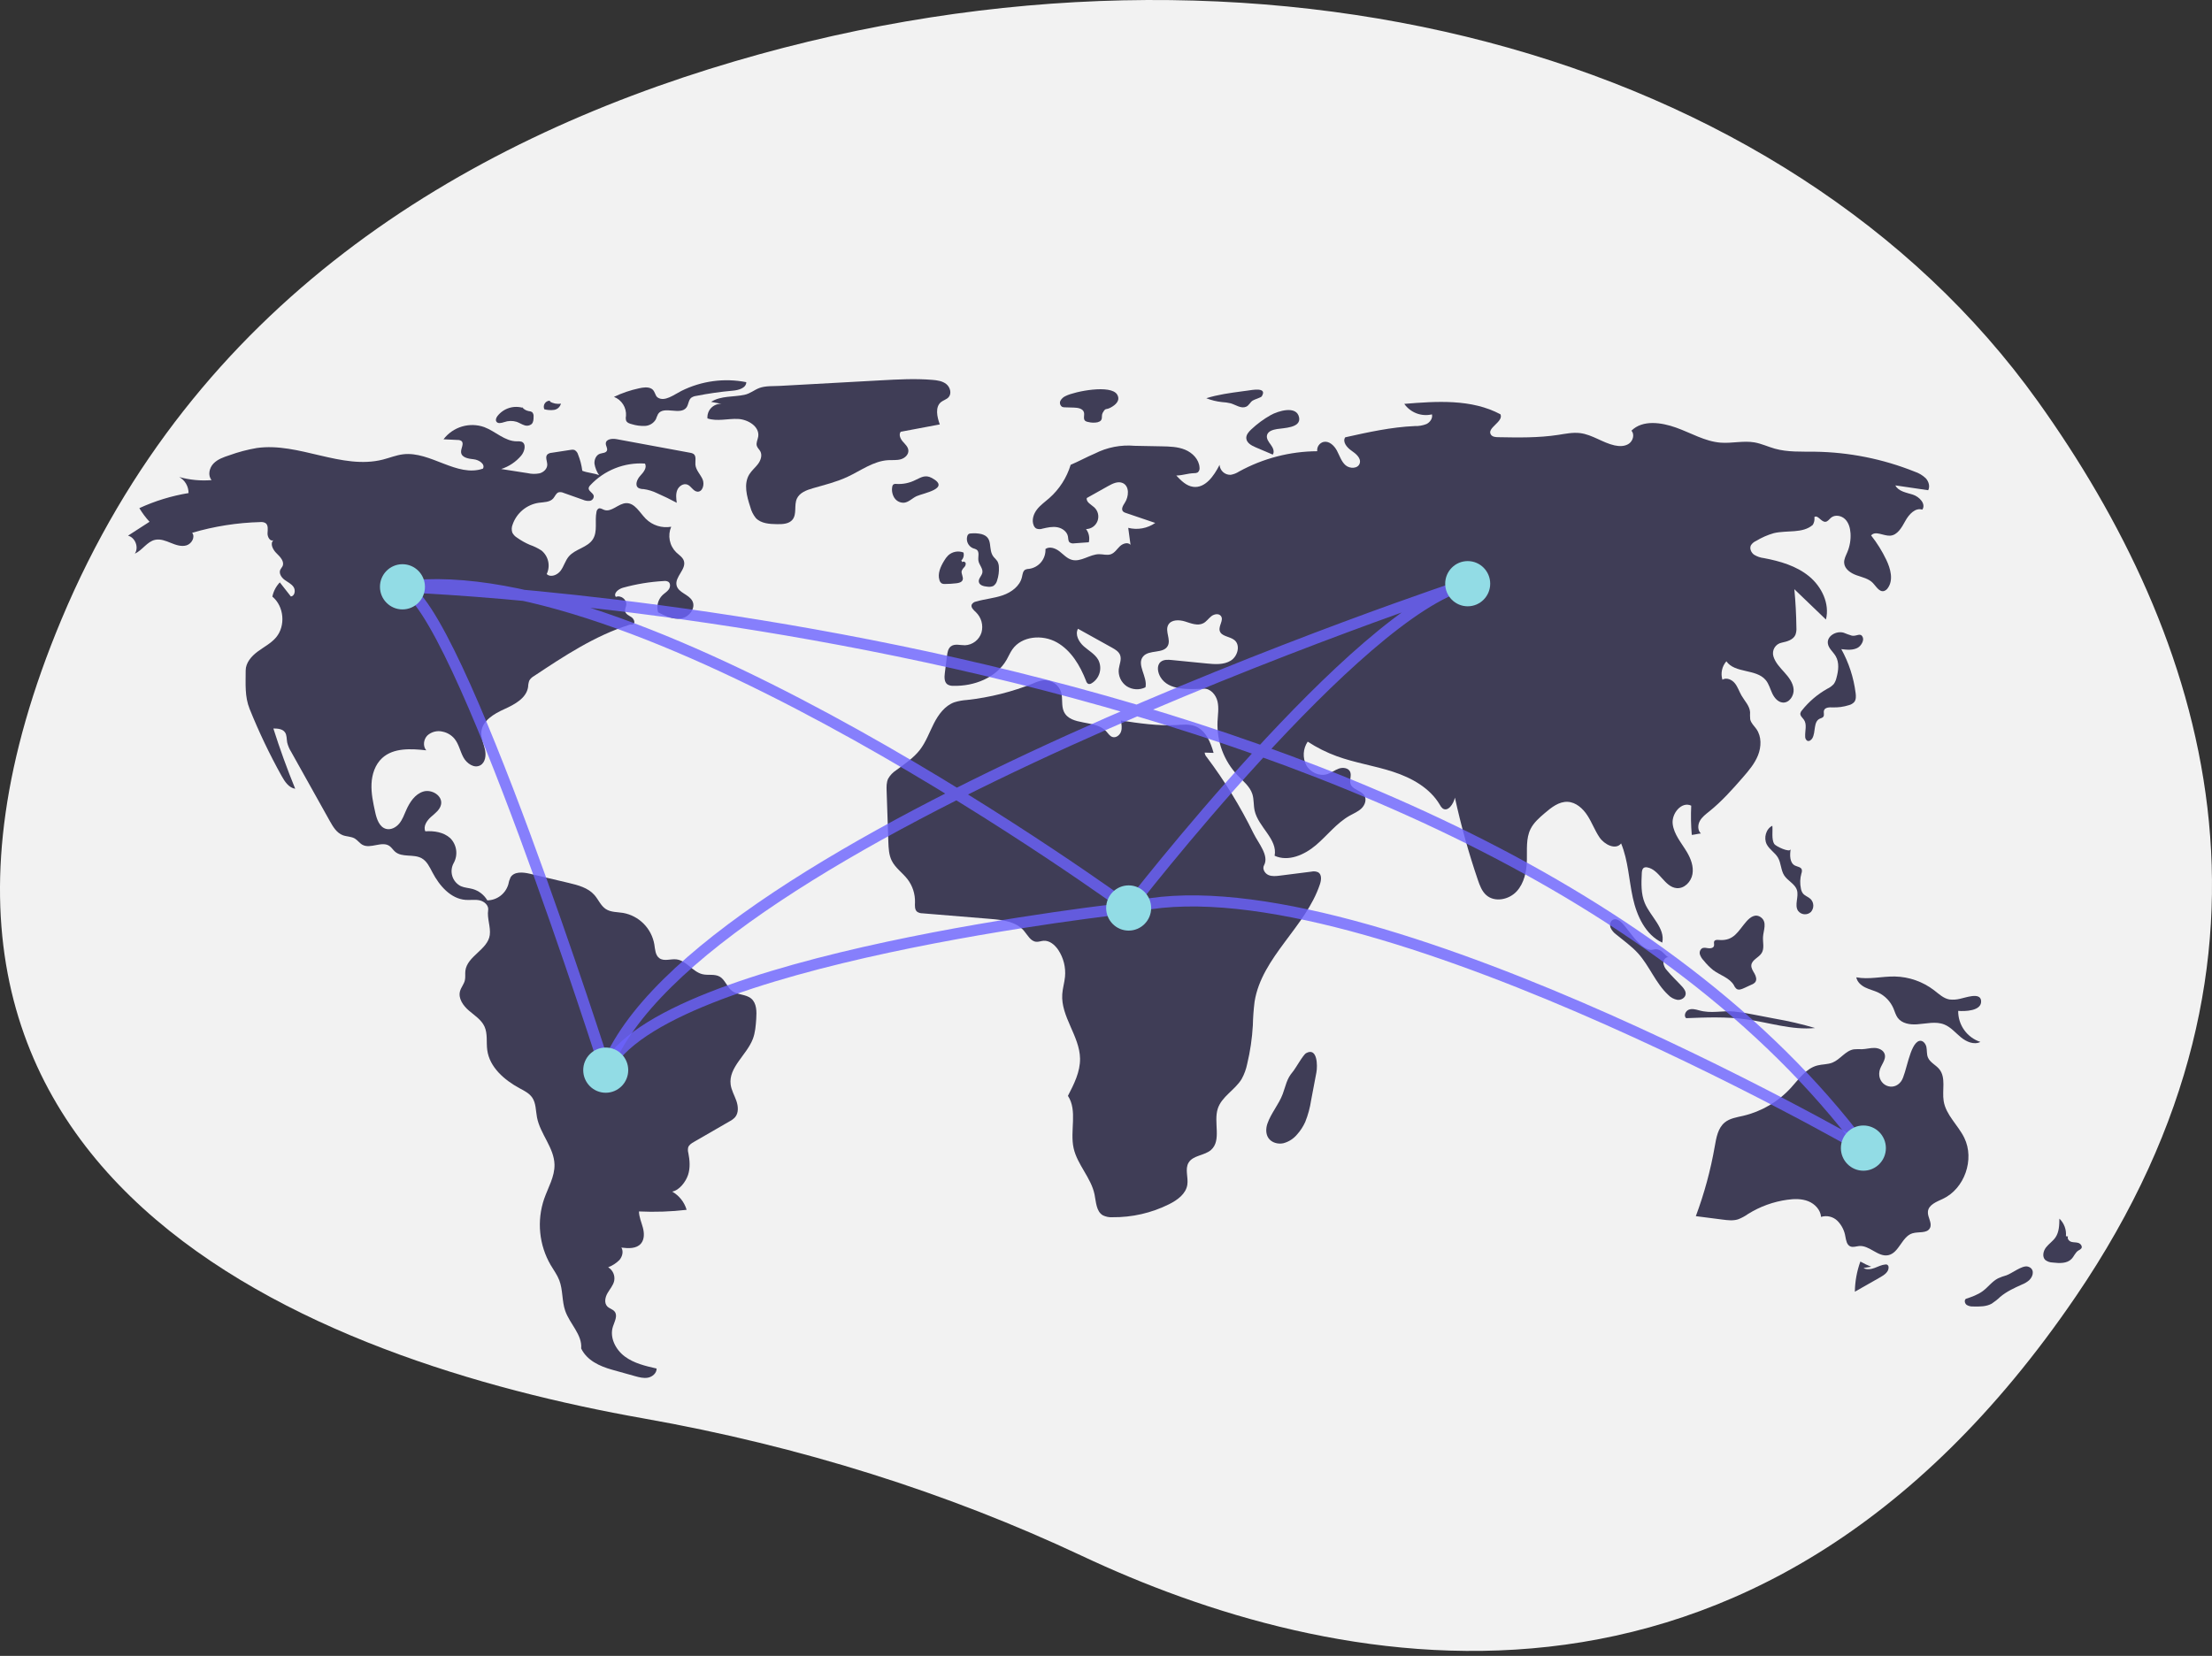 <svg width="398" height="298" viewBox="0 0 398 298" fill="none" xmlns="http://www.w3.org/2000/svg">
<rect x="0" y="0" width="398" height="298" fill="#333333" stroke="none"/>
<g clip-path="url(#clip0_2_106)">
<path d="M366.664 72.224C321.491 9.05 226.067 -16.576 132.221 11.024C82.607 25.615 34.77 54.851 11.063 111.46C-31.316 212.655 57.663 244.975 115.846 255.275C143.98 260.256 170.477 268.623 194.691 280.014C238.253 300.508 315.362 318.667 373.507 233.301C415.65 171.428 396.753 114.303 366.664 72.224Z" fill="#F2F2F2"/>
<path d="M104.77 84.722C104.644 83.718 104.388 82.735 104.01 81.797C103.962 81.62 103.877 81.454 103.762 81.312C103.647 81.169 103.503 81.052 103.34 80.968C103.123 80.911 102.894 80.909 102.676 80.961L99.263 81.485C98.978 81.498 98.704 81.605 98.485 81.789C98.04 82.259 98.478 83.015 98.465 83.663C98.449 84.392 97.805 84.984 97.106 85.179C96.393 85.324 95.658 85.315 94.948 85.152L90.177 84.407C91.582 83.956 92.833 83.118 93.787 81.987C94.415 81.239 94.749 79.843 93.841 79.489C93.572 79.415 93.29 79.392 93.013 79.422C90.851 79.439 89.15 77.626 87.126 76.862C85.831 76.404 84.425 76.37 83.109 76.764C81.794 77.159 80.636 77.961 79.801 79.056L82.343 79.179C82.582 79.166 82.819 79.23 83.02 79.361C83.577 79.821 82.884 80.704 82.963 81.424C83.065 82.36 84.301 82.56 85.233 82.654C86.165 82.749 87.347 83.51 86.899 84.336C82.215 85.958 77.449 81.167 72.53 81.757C71.285 81.906 70.109 82.397 68.894 82.707C61.469 84.595 53.792 79.557 46.207 80.624C44.521 80.913 42.864 81.352 41.255 81.937C40.223 82.277 39.146 82.645 38.396 83.436C37.646 84.225 37.36 85.577 38.071 86.403C36.112 86.565 34.141 86.376 32.247 85.846C32.759 86.132 33.185 86.552 33.48 87.06C33.775 87.569 33.929 88.147 33.925 88.736C30.866 89.237 27.889 90.15 25.073 91.448C25.599 92.327 26.213 93.149 26.905 93.901L23.034 96.401C24.342 96.732 25.018 98.525 24.257 99.644C25.614 99.038 26.454 97.469 27.904 97.151C28.855 96.943 29.821 97.333 30.723 97.7C31.624 98.067 32.615 98.423 33.548 98.148C34.481 97.872 35.169 96.656 34.576 95.882C38.564 94.712 42.686 94.065 46.839 93.956C47.159 93.916 47.484 93.978 47.768 94.133C48.308 94.51 48.166 95.324 48.137 95.985C48.108 96.646 48.62 97.514 49.208 97.216C48.516 97.819 49.107 98.953 49.77 99.586C50.434 100.219 51.233 101.093 50.827 101.917C50.721 102.132 50.541 102.305 50.439 102.522C50.138 103.162 50.616 103.909 51.18 104.334C51.743 104.759 52.434 105.057 52.825 105.646C53.217 106.235 53.039 107.266 52.339 107.348L50.349 104.809C49.669 105.518 49.203 106.405 49.005 107.369C51.115 109.103 51.432 112.631 49.666 114.717C48.763 115.782 47.479 116.43 46.359 117.261C45.239 118.093 44.202 119.277 44.205 120.676C44.209 123.094 44.013 125.341 44.914 127.583C46.577 131.717 48.497 135.741 50.662 139.633C51.23 140.655 51.965 141.775 53.117 141.951C51.661 138.39 50.351 134.773 49.186 131.101C49.945 131.104 50.822 131.164 51.266 131.782C51.635 132.294 51.556 132.99 51.67 133.61C51.816 134.212 52.058 134.786 52.389 135.308L59.34 147.752C59.916 148.784 60.577 149.891 61.678 150.309C62.382 150.576 63.197 150.526 63.845 150.91C64.353 151.212 64.695 151.747 65.213 152.031C66.677 152.833 68.714 151.294 70.082 152.252C70.473 152.526 70.722 152.962 71.083 153.275C72.347 154.375 74.42 153.64 75.879 154.46C76.819 154.989 77.306 156.047 77.808 157.005C79.064 159.406 81.097 161.758 83.789 161.949C84.635 162.009 85.499 161.848 86.326 162.037C87.152 162.226 87.966 162.951 87.833 163.793C87.606 165.235 88.315 166.815 88.125 168.263C87.778 170.901 84.055 172.06 83.735 174.702C83.665 175.28 83.774 175.877 83.637 176.443C83.469 177.137 82.951 177.702 82.767 178.391C82.418 179.698 83.349 180.999 84.373 181.878C85.396 182.757 86.617 183.515 87.177 184.746C87.768 186.047 87.477 187.564 87.67 188.981C88.09 192.075 90.748 194.368 93.485 195.847C94.318 196.297 95.213 196.734 95.753 197.515C96.457 198.535 96.387 199.88 96.622 201.099C97.198 204.085 99.699 206.544 99.77 209.584C99.82 211.745 98.625 213.705 97.911 215.744C97.242 217.698 97 219.773 97.201 221.829C97.403 223.885 98.043 225.873 99.079 227.658C99.613 228.564 100.251 229.419 100.629 230.401C101.303 232.155 101.085 234.148 101.706 235.921C102.528 238.265 104.786 240.2 104.57 242.676C105.595 244.816 107.859 245.867 110.136 246.504L114.216 247.645C114.997 247.864 115.813 248.084 116.609 247.926C117.404 247.768 118.163 247.104 118.143 246.289C116.142 245.836 114.077 245.353 112.428 244.128C110.779 242.903 109.649 240.721 110.275 238.758C110.565 237.848 111.182 236.797 110.595 236.044C110.259 235.614 109.645 235.501 109.266 235.108C108.675 234.496 108.878 233.466 109.303 232.727C109.728 231.988 110.342 231.328 110.513 230.492C110.6 230.024 110.542 229.541 110.348 229.107C110.153 228.674 109.832 228.31 109.426 228.065C110.182 227.778 110.87 227.334 111.445 226.763C111.976 226.153 112.221 225.214 111.804 224.521C113.044 224.679 114.509 224.756 115.323 223.803C115.974 223.041 115.929 221.903 115.672 220.933C115.415 219.963 114.981 219.021 114.967 218.017C117.829 218.154 120.697 218.056 123.543 217.725C123.132 216.332 122.196 215.155 120.936 214.443C122.225 214.224 123.399 212.673 123.806 211.425C124.213 210.176 124.11 208.817 123.858 207.527C123.761 207.195 123.748 206.845 123.819 206.506C123.964 206.041 124.419 205.758 124.839 205.515L131.237 201.822C131.619 201.63 131.965 201.373 132.26 201.063C132.931 200.272 132.831 199.077 132.488 198.097C132.145 197.117 131.595 196.195 131.463 195.164C131.068 192.082 134.351 189.87 135.459 186.968C135.894 185.829 135.982 184.592 136.067 183.375C136.157 182.068 136.164 180.55 135.165 179.708C134.208 178.9 132.713 179.081 131.711 178.33C130.793 177.641 130.476 176.304 129.473 175.748C128.562 175.243 127.42 175.564 126.407 175.327C124.623 174.909 123.5 172.842 121.679 172.651C120.651 172.543 119.487 173.048 118.645 172.446C117.902 171.916 117.873 170.851 117.731 169.947C117.484 168.541 116.814 167.246 115.811 166.236C114.809 165.225 113.522 164.547 112.125 164.294C111.065 164.123 109.911 164.188 109.01 163.603C108.097 163.01 107.678 161.9 106.961 161.079C105.805 159.756 103.985 159.286 102.28 158.884L95.343 157.245C94.112 156.954 92.525 156.8 91.864 157.884C91.669 158.296 91.53 158.734 91.453 159.184C91.205 159.999 90.707 160.714 90.029 161.227C89.352 161.739 88.531 162.022 87.683 162.036C87.102 161.04 86.16 160.307 85.054 159.992C84.351 159.795 83.598 159.773 82.927 159.483C82.562 159.304 82.237 159.052 81.972 158.742C81.707 158.432 81.507 158.071 81.386 157.681C81.265 157.291 81.224 156.88 81.266 156.474C81.308 156.068 81.432 155.674 81.631 155.318C82.031 154.602 82.185 153.774 82.07 152.962C81.955 152.149 81.578 151.397 80.995 150.822C79.816 149.758 78.109 149.5 76.528 149.607C76.113 148.699 76.806 147.674 77.552 147.013C78.299 146.353 79.205 145.704 79.368 144.718C79.623 143.168 77.655 141.99 76.16 142.452C74.665 142.915 73.711 144.374 73.08 145.812C72.718 146.638 72.411 147.507 71.84 148.203C71.269 148.898 70.35 149.397 69.481 149.173C68.25 148.857 67.774 147.388 67.502 146.14C67.136 144.467 66.769 142.771 66.846 141.06C66.922 139.348 67.496 137.591 68.752 136.433C70.798 134.545 73.936 134.73 76.698 135.031C76.046 134.292 76.207 133.047 76.905 132.352C77.273 132.023 77.716 131.789 78.195 131.671C78.673 131.553 79.174 131.554 79.652 131.674C80.484 131.848 81.233 132.298 81.78 132.953C82.564 133.914 82.788 135.212 83.381 136.304C83.974 137.395 85.308 138.326 86.399 137.74C87.342 137.235 87.492 135.921 87.257 134.873C87.022 133.825 86.524 132.806 86.609 131.735C86.771 129.692 88.878 128.463 90.738 127.621C92.597 126.78 94.727 125.648 95.021 123.62C95.031 123.223 95.106 122.83 95.242 122.458C95.448 122.128 95.735 121.857 96.075 121.671C101.502 118.066 107.019 114.418 113.222 112.448C113.544 112.346 113.582 112.46 113.911 112.379C114.371 112.112 114.066 111.372 113.625 111.074C113.184 110.776 112.594 110.548 112.482 110.026C112.4 109.642 112.625 109.265 112.683 108.876C112.827 107.922 111.691 107.041 110.809 107.423C110.311 106.759 111.297 105.989 112.094 105.768C114.488 105.106 116.945 104.703 119.424 104.565C119.71 104.519 120.003 104.569 120.258 104.707C120.675 104.997 120.621 105.662 120.326 106.076C120.031 106.49 119.572 106.749 119.204 107.099C118.803 107.493 118.516 107.989 118.376 108.535C118.236 109.081 118.248 109.655 118.41 110.195C119.704 110.856 121.111 111.537 122.545 111.304C123.978 111.071 125.25 109.453 124.577 108.16C123.949 106.956 122.065 106.685 121.74 105.365C121.361 103.821 123.537 102.447 123.047 100.934C122.832 100.271 122.175 99.881 121.671 99.403C121.075 98.816 120.67 98.062 120.509 97.24C120.347 96.418 120.437 95.566 120.766 94.796C119.945 94.941 119.101 94.886 118.305 94.636C117.509 94.386 116.784 93.947 116.192 93.357C115.098 92.248 114.225 90.497 112.671 90.547C111.245 90.592 110.017 92.264 108.684 91.754C108.356 91.629 108.011 91.373 107.693 91.523C107.589 91.591 107.501 91.682 107.437 91.789C107.373 91.895 107.334 92.016 107.323 92.14C106.984 93.768 107.567 95.622 106.684 97.029C105.723 98.56 103.501 98.772 102.337 100.152C101.705 100.902 101.46 101.911 100.879 102.701C100.298 103.491 99.064 103.993 98.367 103.305C98.71 102.597 98.803 101.793 98.632 101.024C98.462 100.256 98.036 99.568 97.427 99.074C96.779 98.65 96.081 98.308 95.349 98.059C94.531 97.711 93.753 97.275 93.028 96.759C92.665 96.539 92.37 96.222 92.176 95.843C92.023 95.368 92.044 94.854 92.235 94.394C92.588 93.375 93.212 92.473 94.039 91.784C94.865 91.095 95.864 90.647 96.925 90.487C97.854 90.36 98.934 90.404 99.549 89.693C99.874 89.317 100.045 88.748 100.517 88.596C100.818 88.535 101.132 88.573 101.41 88.706L104.876 89.932C105.262 90.108 105.688 90.178 106.11 90.137C106.32 90.109 106.511 90.002 106.645 89.838C106.779 89.674 106.847 89.465 106.834 89.253C106.723 88.675 105.838 88.397 105.918 87.814C105.963 87.625 106.064 87.454 106.208 87.324C107.459 85.986 108.988 84.943 110.687 84.269C112.386 83.594 114.212 83.306 116.035 83.424C116.473 84.146 115.781 85.001 115.205 85.617C114.63 86.234 114.167 87.335 114.863 87.809C115.148 87.956 115.466 88.027 115.786 88.018C116.639 88.134 117.468 88.387 118.242 88.767C119.439 89.291 120.614 89.864 121.766 90.486C121.664 89.723 121.567 88.919 121.855 88.206C122.142 87.492 122.96 86.932 123.675 87.21C124.363 87.478 124.716 88.394 125.45 88.478C126.429 88.59 126.815 87.137 126.406 86.237C125.997 85.336 125.188 84.582 125.12 83.595C125.075 82.929 125.327 82.103 124.798 81.699C124.609 81.578 124.395 81.503 124.173 81.479L110.952 79.034C110.167 78.889 109.033 79 108.998 79.802C108.979 80.249 109.376 80.692 109.2 81.103C109.012 81.542 108.395 81.502 107.945 81.657C107.247 81.898 106.897 82.731 106.964 83.469C107.087 84.203 107.37 84.9 107.792 85.511C106.932 85.15 105.63 85.084 104.77 84.722Z" fill="#3F3D56"/>
<path d="M94.222 73.444C93.388 73.166 92.49 73.153 91.648 73.406C90.807 73.66 90.064 74.167 89.519 74.859C89.301 75.147 89.118 75.544 89.301 75.856C89.562 76.303 90.228 76.126 90.719 75.966C91.44 75.707 92.225 75.689 92.958 75.913C93.419 76.072 93.831 76.353 94.294 76.506C94.519 76.601 94.766 76.632 95.008 76.597C95.249 76.561 95.477 76.46 95.666 76.305C95.984 75.979 96.004 75.473 96.004 75.016C96.026 74.864 96.014 74.708 95.969 74.561C95.923 74.414 95.846 74.279 95.742 74.165C95.556 74.057 95.348 73.996 95.134 73.985C94.655 73.896 94.222 73.641 93.91 73.266" fill="#3F3D56"/>
<path d="M98.989 72.11C98.802 72.099 98.616 72.138 98.448 72.221C98.281 72.303 98.137 72.428 98.031 72.583C97.926 72.738 97.861 72.918 97.845 73.105C97.828 73.292 97.859 73.48 97.936 73.651C98.509 73.808 99.108 73.847 99.696 73.766C99.99 73.721 100.263 73.588 100.482 73.387C100.701 73.185 100.855 72.923 100.926 72.633C100.233 72.76 99.519 72.622 98.921 72.248" fill="#3F3D56"/>
<path d="M114.983 69.882C113.423 70.215 111.908 70.732 110.47 71.423C111.148 71.685 111.724 72.159 112.114 72.775C112.504 73.391 112.687 74.117 112.635 74.845C112.574 75.125 112.581 75.415 112.656 75.692C112.822 76.096 113.302 76.247 113.724 76.351C114.483 76.583 115.275 76.684 116.067 76.651C116.464 76.63 116.848 76.511 117.187 76.303C117.526 76.095 117.807 75.805 118.007 75.46C118.122 75.133 118.256 74.813 118.41 74.502C119.422 72.953 122.429 74.826 123.516 73.329C123.899 72.801 123.864 72.007 124.363 71.589C124.621 71.407 124.92 71.293 125.233 71.255C127.418 70.819 129.626 70.503 131.846 70.309C132.897 70.217 134.268 69.837 134.277 68.776C130.315 67.995 126.208 68.55 122.593 70.356C121.29 71.012 119.568 72.391 118.313 71.522C117.844 71.196 117.867 70.32 117.22 69.954C116.559 69.58 115.684 69.732 114.983 69.882Z" fill="#3F3D56"/>
<path d="M127.938 72.317L129.797 72.676C129.455 72.66 129.113 72.719 128.795 72.847C128.477 72.975 128.19 73.169 127.953 73.418C127.715 73.666 127.533 73.962 127.419 74.287C127.305 74.612 127.261 74.957 127.29 75.3C129.031 75.885 130.93 75.316 132.764 75.394C134.598 75.471 136.733 76.788 136.419 78.606C136.325 79.156 136.009 79.706 136.173 80.238C136.288 80.612 136.616 80.877 136.801 81.221C137.187 81.938 136.878 82.844 136.392 83.496C135.905 84.148 135.251 84.668 134.823 85.36C133.76 87.083 134.364 89.309 134.997 91.234C135.18 91.961 135.518 92.639 135.988 93.222C136.926 94.224 138.455 94.311 139.823 94.331C140.82 94.346 141.961 94.297 142.591 93.521C143.414 92.508 142.839 90.928 143.38 89.739C143.872 88.659 145.125 88.196 146.26 87.868C148.34 87.266 150.46 86.754 152.427 85.845C154.868 84.716 157.15 82.957 159.834 82.812C160.587 82.771 161.359 82.861 162.084 82.653C162.809 82.446 163.498 81.816 163.443 81.06C163.397 80.414 162.853 79.94 162.428 79.453C162.003 78.966 161.67 78.218 162.06 77.703L169.095 76.382C168.596 75.017 168.208 73.218 169.354 72.329C169.767 72.008 170.32 71.88 170.672 71.492C171.272 70.831 170.971 69.693 170.278 69.131C169.586 68.569 168.649 68.438 167.762 68.364C164.678 68.107 161.575 68.277 158.485 68.447C152.444 68.78 146.402 69.113 140.361 69.445C139.145 69.512 137.741 69.41 136.625 69.827C135.681 70.18 135.01 70.828 133.93 71.056C131.936 71.476 129.742 71.192 127.938 72.317Z" fill="#3F3D56"/>
<path d="M161.251 87.089C161.062 87.058 160.868 87.103 160.71 87.212C160.605 87.328 160.543 87.476 160.534 87.632C160.414 88.32 160.557 89.028 160.934 89.614C161.126 89.902 161.392 90.133 161.703 90.282C162.014 90.432 162.359 90.496 162.703 90.466C163.54 90.359 164.157 89.641 164.927 89.291C166.113 88.751 171.152 87.91 167.666 86.018C166.465 85.366 165.689 85.942 164.742 86.371C163.665 86.925 162.458 87.173 161.251 87.089Z" fill="#3F3D56"/>
<path d="M191.779 71.248C191.372 71.415 191.032 71.713 190.811 72.095C190.709 72.289 190.686 72.515 190.745 72.726C190.804 72.937 190.942 73.117 191.13 73.229C191.282 73.284 191.443 73.31 191.605 73.305L193.259 73.354C193.962 73.376 194.841 73.526 195.03 74.207C195.17 74.712 194.856 75.362 195.235 75.723C195.397 75.85 195.593 75.927 195.798 75.944C196.343 76.085 196.912 76.103 197.465 75.998C198.669 75.674 198.036 74.935 198.416 74.277C198.996 73.271 198.895 73.88 199.918 73.303C200.673 72.878 201.648 72.105 201.018 71.02C199.922 69.132 193.396 70.437 191.779 71.248Z" fill="#3F3D56"/>
<path d="M224.441 70.299L223.48 70.428C221.314 70.719 219.134 71.012 217.047 71.666C217.951 72.025 218.899 72.259 219.865 72.361C220.397 72.387 220.925 72.462 221.443 72.586C222.365 72.862 223.294 73.574 224.184 73.209C224.736 72.983 224.916 72.405 225.374 72.099C225.69 71.888 226.888 71.545 227.022 71.332C228.104 69.607 225.274 70.188 224.441 70.299Z" fill="#3F3D56"/>
<path d="M228.661 74.688C227.377 75.41 226.186 76.286 225.115 77.298C224.663 77.725 224.202 78.255 224.243 78.877C224.297 79.703 225.173 80.182 225.931 80.504L229.003 81.811C229.376 81.284 229.035 80.555 228.65 80.036C228.264 79.517 227.807 78.917 227.977 78.293C228.171 77.581 229.035 77.338 229.76 77.215C230.941 77.015 234.126 77.031 233.743 75.119C233.292 72.865 229.846 74.022 228.661 74.688Z" fill="#3F3D56"/>
<path d="M228.043 202.214C227.751 203.065 227.723 204.067 228.229 204.81C228.796 205.644 229.932 205.954 230.915 205.743C231.894 205.481 232.766 204.918 233.409 204.131C233.998 203.473 234.481 202.727 234.844 201.92C235.35 200.663 235.707 199.351 235.907 198.01L236.861 192.977C237.074 191.853 237.066 188.404 235.009 189.528C234.447 189.835 233.146 192.258 232.557 192.945C231.496 194.184 231.355 195.385 230.796 196.886C230.097 198.765 228.69 200.332 228.043 202.214Z" fill="#3F3D56"/>
<path d="M336.686 227.968C336.013 227.704 335.36 227.391 334.732 227.033C334.102 228.773 333.767 230.608 333.741 232.46L338.347 229.841C339.04 229.447 339.825 228.899 339.81 228.099C339.816 228.001 339.796 227.902 339.751 227.814C339.706 227.726 339.639 227.651 339.555 227.598C339.453 227.557 339.341 227.544 339.232 227.56C338.549 227.618 337.927 227.955 337.282 228.19C336.638 228.425 335.885 228.549 335.294 228.201" fill="#3F3D56"/>
<path d="M360.983 229.523C360.477 229.661 359.983 229.839 359.506 230.056C358.449 230.596 357.73 231.623 356.779 232.335C355.868 233.016 354.773 233.39 353.697 233.753C353.381 234.034 353.526 234.601 353.87 234.847C354.239 235.059 354.662 235.154 355.086 235.122C356.203 235.147 357.381 235.158 358.359 234.615C358.911 234.256 359.427 233.844 359.901 233.386C361.045 232.426 362.419 231.793 363.78 231.182C364.275 230.994 364.733 230.719 365.132 230.369C365.986 229.523 366.046 228.217 364.814 227.929C363.818 227.696 361.931 229.215 360.983 229.523Z" fill="#3F3D56"/>
<path d="M371.718 222.476C371.773 221.893 371.696 221.306 371.492 220.758C371.289 220.21 370.964 219.715 370.542 219.312C370.53 220.477 370.494 221.718 369.842 222.682C369.378 223.368 368.649 223.832 368.14 224.486C367.631 225.14 367.405 226.177 368.002 226.751C368.384 227.042 368.849 227.203 369.328 227.21C370.517 227.35 371.893 227.429 372.726 226.566C373.181 226.095 373.402 225.397 373.957 225.051C374.164 224.963 374.349 224.831 374.498 224.662C374.727 224.296 374.363 223.814 373.953 223.682C373.543 223.55 373.091 223.612 372.68 223.487C372.268 223.361 371.89 222.896 372.101 222.519" fill="#3F3D56"/>
<path d="M352.638 179.753C352.015 179.906 351.369 179.944 350.732 179.866C349.674 179.671 348.85 178.869 347.996 178.212C345.965 176.658 343.496 175.791 340.944 175.736C338.623 175.692 336.28 176.324 334 175.883C334.149 176.716 334.858 177.34 335.615 177.711C336.371 178.083 337.206 178.269 337.966 178.633C339.183 179.221 340.149 180.231 340.685 181.476C340.93 182.051 341.084 182.675 341.455 183.177C342.213 184.202 343.649 184.427 344.917 184.343C346.57 184.234 348.297 183.756 349.834 184.375C351.011 184.848 351.853 185.883 352.835 186.688C353.817 187.492 355.201 188.09 356.329 187.509C355.157 187.128 354.138 186.38 353.419 185.375C352.7 184.371 352.319 183.161 352.333 181.924C353.439 182.026 356.625 181.986 356.454 180.097C356.308 178.496 353.588 179.581 352.638 179.753Z" fill="#3F3D56"/>
<path d="M338.166 192.779C338.363 191.697 339.437 190.741 339.102 189.693C338.871 188.968 338.035 188.61 337.278 188.592C336.521 188.574 335.777 188.801 335.02 188.822C334.527 188.796 334.033 188.803 333.541 188.844C332.039 189.092 331.112 190.675 329.696 191.238C328.835 191.58 327.868 191.514 326.972 191.751C324.939 192.288 323.653 194.219 322.232 195.775C319.936 198.279 316.944 200.032 313.645 200.808C312.49 201.077 311.247 201.249 310.328 202.003C309.112 203.002 308.812 204.715 308.541 206.27C307.794 210.566 306.651 214.783 305.127 218.866L309.955 219.485C310.872 219.603 311.823 219.718 312.708 219.445C313.35 219.202 313.959 218.876 314.518 218.476C316.668 217.134 319.074 216.262 321.581 215.914C322.845 215.739 324.17 215.707 325.357 216.18C326.543 216.652 327.561 217.723 327.66 219.001C328.173 218.841 328.72 218.823 329.242 218.951C329.764 219.078 330.242 219.346 330.624 219.725C331.38 220.499 331.875 221.493 332.039 222.564C332.166 223.228 332.293 224.023 332.906 224.302C333.406 224.529 333.98 224.284 334.527 224.24C336.382 224.091 337.922 226.266 339.747 225.891C341.703 225.49 342.183 222.545 344.092 221.955C345.188 221.617 346.725 222.029 347.25 221.004C347.713 220.101 346.79 219.058 346.885 218.047C347.002 216.802 348.464 216.273 349.591 215.742C353.475 213.91 355.319 208.655 353.436 204.78C352.321 202.484 350.127 200.677 349.721 198.154C349.409 196.213 350.171 193.95 348.939 192.423C348.313 191.646 347.253 191.217 346.88 190.289C346.645 189.706 346.74 189.044 346.613 188.427C346.487 187.81 345.952 187.166 345.346 187.325C343.588 187.789 343.026 193.249 342.085 194.575C340.654 196.592 337.715 195.264 338.166 192.779Z" fill="#3F3D56"/>
<path d="M305.661 181.816C305.06 181.647 304.404 181.48 303.828 181.722C303.252 181.964 302.916 182.814 303.378 183.235C306.994 183.094 310.631 182.953 314.216 183.447C318.346 184.015 322.434 185.423 326.582 185.009C324.213 184.307 321.804 183.745 319.369 183.327L315.307 182.547C314.218 182.318 313.117 182.147 312.01 182.035C309.693 181.843 307.939 182.458 305.661 181.816Z" fill="#3F3D56"/>
<path d="M309.281 169.161C308.981 169.136 308.609 169.114 308.454 169.374C308.305 169.621 308.475 169.949 308.395 170.227C308.286 170.606 307.792 170.703 307.402 170.652C307.012 170.6 306.591 170.476 306.245 170.665C306.07 170.785 305.939 170.959 305.87 171.161C305.802 171.363 305.8 171.581 305.866 171.784C306.007 172.186 306.236 172.552 306.535 172.855C307.045 173.502 307.627 174.088 308.269 174.604C309.512 175.525 311.195 175.97 311.978 177.308C312.088 177.567 312.258 177.797 312.473 177.978C312.849 178.217 313.339 178.035 313.744 177.849L315.162 177.198C315.417 177.106 315.645 176.95 315.824 176.745C316.148 176.303 315.949 175.675 315.678 175.199C315.406 174.723 315.058 174.231 315.116 173.685C315.22 172.712 316.465 172.34 316.976 171.508C317.492 170.669 317.156 169.588 317.216 168.603C317.285 167.452 318.005 165.954 316.847 165.094C315.863 164.363 314.922 165.039 314.215 165.846C312.725 167.548 312.02 169.391 309.281 169.161Z" fill="#3F3D56"/>
<path d="M317.888 151.958C318.372 152.89 319.381 153.446 319.909 154.353C320.481 155.337 320.416 156.607 321.037 157.56C321.674 158.538 322.956 159.057 323.313 160.169C323.703 161.384 322.818 162.86 323.523 163.921C323.655 164.094 323.821 164.238 324.011 164.344C324.2 164.449 324.41 164.514 324.626 164.534C324.842 164.554 325.06 164.529 325.266 164.46C325.471 164.391 325.661 164.279 325.822 164.133C326.119 163.807 326.278 163.378 326.265 162.937C326.252 162.495 326.068 162.076 325.752 161.769C325.334 161.386 324.735 161.221 324.386 160.774C324.205 160.516 324.084 160.22 324.032 159.908C323.842 159.009 323.873 158.077 324.121 157.192C324.214 156.968 324.238 156.72 324.189 156.482C324.032 156.024 323.414 155.991 322.981 155.778C321.996 155.295 322.02 153.899 322.192 152.811C322.077 153.535 319.511 152.303 319.242 151.893C318.708 151.079 318.999 149.507 318.893 148.606C317.741 149.165 317.296 150.819 317.888 151.958Z" fill="#3F3D56"/>
<path d="M292.032 166.292C291.559 165.759 290.845 165.201 290.21 165.522C289.726 165.768 289.592 166.441 289.782 166.952C290.014 167.448 290.37 167.875 290.816 168.19C292.139 169.287 293.564 170.277 294.719 171.552C296.785 173.834 297.88 176.914 300.127 179.016C300.578 179.503 301.176 179.829 301.829 179.942C302.484 180.003 303.219 179.582 303.295 178.926C303.357 178.385 302.981 177.901 302.615 177.5C301.742 176.546 300.786 175.668 299.962 174.671C299.582 174.288 299.343 173.786 299.284 173.247C299.28 172.711 299.767 172.149 300.285 172.282C299.655 172.12 299.189 171.066 298.265 170.868C297.493 170.702 297.306 171.183 296.387 170.787C294.635 170.031 293.26 167.672 292.032 166.292Z" fill="#3F3D56"/>
<path d="M333.21 114.399C332.707 114.249 332.213 114.071 331.729 113.867C330.428 113.475 328.706 114.436 328.88 115.79C328.995 116.69 329.828 117.296 330.288 118.077C330.971 119.234 330.789 120.702 330.43 121.998C330.342 122.399 330.175 122.779 329.938 123.114C329.607 123.468 329.211 123.754 328.772 123.957C327.015 124.947 325.465 126.27 324.209 127.853C324.072 127.999 323.977 128.179 323.933 128.375C323.871 128.832 324.329 129.165 324.587 129.546C325.161 130.394 324.746 131.533 324.803 132.557C324.794 132.701 324.823 132.846 324.885 132.977C324.947 133.107 325.042 133.22 325.16 133.303C325.506 133.48 325.916 133.18 326.104 132.838C326.726 131.705 326.257 129.885 327.425 129.339C327.646 129.235 327.914 129.192 328.062 128.996C328.295 128.687 328.07 128.229 328.188 127.859C328.366 127.304 329.122 127.279 329.702 127.303C330.701 127.345 331.7 127.212 332.653 126.909C333.027 126.819 333.367 126.622 333.63 126.34C333.979 125.902 333.948 125.279 333.878 124.723C333.529 121.947 332.654 119.264 331.301 116.819C332.327 116.951 333.443 117.065 334.329 116.527C334.824 116.226 335.419 115.327 335.173 114.714C334.784 113.746 334.082 114.561 333.21 114.399Z" fill="#3F3D56"/>
<path d="M201.677 129.665C201.8 130.327 201.921 131.024 201.705 131.661C201.489 132.298 200.81 132.831 200.169 132.636C199.672 132.484 199.384 131.981 199.031 131.598C197.066 129.466 192.634 130.701 191.42 128.063C190.925 126.987 191.261 125.698 190.923 124.561C190.71 123.905 190.286 123.338 189.718 122.95C189.149 122.562 188.468 122.374 187.783 122.417C187.157 122.508 186.548 122.691 185.975 122.959C182.138 124.504 178.109 125.516 174 125.969C173.219 126.017 172.447 126.158 171.699 126.39C170.012 127.005 168.859 128.577 168.039 130.181C167.219 131.785 166.613 133.522 165.513 134.947C164.357 136.445 162.737 137.494 161.226 138.628C160.644 139.005 160.159 139.516 159.812 140.118C159.484 140.793 159.503 141.58 159.528 142.331L159.837 151.457C159.877 152.63 159.927 153.846 160.45 154.896C161.102 156.208 162.392 157.067 163.286 158.226C164.199 159.417 164.675 160.888 164.632 162.391C164.613 162.995 164.554 163.709 165.022 164.089C165.307 164.274 165.64 164.371 165.979 164.365L178.262 165.376C180.423 165.553 182.817 165.846 184.228 167.5C184.894 168.281 185.428 169.404 186.448 169.487C186.886 169.523 187.311 169.343 187.749 169.308C188.852 169.22 189.822 170.062 190.434 170.989C191.36 172.403 191.781 174.091 191.626 175.776C191.526 176.834 191.199 177.862 191.129 178.923C190.861 182.957 194.265 186.462 194.33 190.505C194.369 192.883 193.246 195.105 192.151 197.214C193.918 199.905 192.471 203.488 193.175 206.634C193.842 209.619 196.319 211.955 196.936 214.951C197.218 216.322 197.234 218.01 198.438 218.716C198.966 218.975 199.551 219.093 200.137 219.058C203.674 219.101 207.171 218.301 210.341 216.724C211.829 215.982 213.371 214.874 213.631 213.225C213.84 211.896 213.169 210.408 213.852 209.25C214.657 207.885 216.718 207.993 217.902 206.944C219.823 205.241 218.325 201.994 219.104 199.542C219.803 197.338 222.211 196.167 223.405 194.188C223.875 193.338 224.212 192.419 224.405 191.466C224.951 189.187 225.292 186.862 225.422 184.522C225.453 183.1 225.558 181.68 225.734 180.268C227.021 172.233 234.926 166.852 237.492 159.132C237.737 158.395 237.852 157.413 237.2 156.996C236.813 156.81 236.374 156.764 235.957 156.865L230.295 157.582C229.592 157.672 228.846 157.755 228.2 157.461C227.555 157.168 227.092 156.347 227.434 155.723C228.396 153.972 226.418 151.76 225.539 149.966C223.172 145.135 220.353 140.541 217.121 136.247C216.914 136.026 216.785 135.743 216.752 135.441L218.359 135.495C217.817 133.539 216.922 131.398 215.031 130.683C213.965 130.279 212.785 130.419 211.648 130.481C208.391 130.66 204.9 130.166 201.677 129.665Z" fill="#3F3D56"/>
<path d="M211.651 85.581C212.503 86.491 213.458 87.455 214.691 87.614C216.868 87.894 218.434 85.63 219.431 83.665C219.468 84.166 219.698 84.633 220.072 84.966C220.446 85.299 220.935 85.473 221.435 85.45C221.972 85.359 222.485 85.157 222.942 84.858C227.256 82.488 232.089 81.232 237.006 81.204C236.959 80.829 237.051 80.451 237.265 80.141C237.48 79.831 237.8 79.612 238.166 79.525C239.166 79.326 240.066 80.195 240.548 81.097C241.031 81.999 241.331 83.045 242.098 83.721C242.864 84.396 244.347 84.367 244.65 83.389C244.94 82.45 243.967 81.649 243.158 81.095C242.35 80.542 241.497 79.517 242.042 78.7C246.173 77.781 250.33 76.859 254.557 76.676C255.277 76.701 255.994 76.577 256.664 76.311C257.309 75.993 257.821 75.272 257.648 74.571C256.725 74.789 255.759 74.726 254.873 74.39C253.986 74.054 253.219 73.46 252.669 72.684C258.535 72.197 264.774 71.783 269.972 74.557C270.596 75.903 267.417 77.022 268.268 78.236C268.539 78.623 269.083 78.669 269.554 78.678C273.166 78.745 276.799 78.811 280.371 78.263C281.676 78.063 282.995 77.78 284.305 77.942C286.488 78.213 288.355 79.677 290.502 80.154C291.376 80.348 292.356 80.355 293.093 79.844C293.83 79.333 294.146 78.169 293.542 77.505C295.564 75.514 298.92 76.007 301.587 76.961C304.255 77.914 306.781 79.452 309.604 79.664C311.629 79.817 313.681 79.269 315.682 79.617C316.939 79.836 318.109 80.398 319.337 80.743C321.661 81.396 324.119 81.258 326.531 81.29C332.687 81.373 338.775 82.589 344.495 84.877C345.239 85.121 345.921 85.525 346.492 86.063C347.024 86.636 347.296 87.526 346.938 88.222L341.028 87.354C341.585 88.456 343.025 88.644 344.195 89.024C345.365 89.404 346.578 90.702 345.875 91.716C344.607 91.31 343.459 92.584 342.818 93.756C342.178 94.928 341.398 96.332 340.069 96.403C338.88 96.467 337.441 95.449 336.665 96.358C337.737 97.716 338.654 99.19 339.4 100.752C340.166 102.356 340.712 104.377 339.677 105.82C339.514 106.078 339.267 106.27 338.978 106.365C338.132 106.58 337.583 105.54 336.976 104.91C336.212 104.116 335.057 103.891 334.022 103.519C332.987 103.146 331.897 102.414 331.816 101.312C331.765 100.627 332.125 99.99 332.391 99.356C332.837 98.288 333.031 97.132 332.96 95.976C332.902 95.046 332.643 94.079 331.979 93.429C331.314 92.779 330.167 92.573 329.454 93.168C329.121 93.446 328.854 93.89 328.422 93.906C327.658 93.936 327.072 92.598 326.457 93.055C326.529 93.541 326.429 94.038 326.173 94.458C324.34 96.06 321.523 95.382 319.159 95.949C318.035 96.272 316.959 96.744 315.959 97.353C315.585 97.514 315.267 97.782 315.044 98.125C314.749 98.701 315.075 99.439 315.595 99.822C316.146 100.162 316.766 100.375 317.409 100.445C320.291 100.993 323.215 101.842 325.49 103.703C327.765 105.563 329.257 108.638 328.537 111.496L322.854 106.038C323.07 108.33 323.193 110.627 323.222 112.931C323.258 113.381 323.197 113.834 323.042 114.257C322.636 115.157 321.538 115.459 320.576 115.658C320.309 115.709 320.055 115.816 319.831 115.973C319.608 116.13 319.42 116.332 319.28 116.567C319.14 116.802 319.051 117.064 319.019 117.336C318.987 117.608 319.012 117.883 319.094 118.145C319.436 119.264 320.288 120.138 321.068 121.008C321.849 121.878 322.617 122.866 322.719 124.033C322.821 125.2 321.945 126.516 320.783 126.434C319.901 126.373 319.247 125.58 318.871 124.776C318.495 123.973 318.271 123.077 317.707 122.395C315.997 120.328 312.156 121.213 310.624 119.01C310.234 119.455 309.963 119.993 309.838 120.573C309.712 121.153 309.736 121.755 309.908 122.323C310.62 121.875 311.596 122.291 312.131 122.943C312.667 123.594 312.919 124.429 313.34 125.161C313.907 126.148 314.81 127.024 314.889 128.161C314.868 128.591 314.876 129.022 314.911 129.451C315.052 130.141 315.631 130.635 316.033 131.211C316.968 132.552 316.922 134.393 316.319 135.914C315.717 137.435 314.634 138.705 313.561 139.937C311.688 142.089 309.777 144.229 307.556 146.016C306.922 146.526 306.246 147.027 305.851 147.74C305.457 148.453 305.437 149.453 306.043 149.996C305.609 150.018 304.831 150.232 304.397 150.254C304.244 148.504 304.211 146.746 304.298 144.992C302.585 144.166 300.741 146.379 300.962 148.275C301.183 150.172 302.548 151.693 303.52 153.334C304.23 154.533 304.758 155.932 304.521 157.308C304.284 158.684 303.062 159.953 301.678 159.831C299.477 159.638 298.556 156.462 296.376 156.099C296.184 156.053 295.982 156.074 295.802 156.156C295.479 156.335 295.422 156.77 295.404 157.14C295.315 158.959 295.238 160.849 295.944 162.526C296.978 164.979 299.647 167.039 299.087 169.642C296.07 168.233 294.502 164.833 293.79 161.567C293.078 158.302 292.959 154.873 291.683 151.786C290.713 153.035 288.676 152.003 287.79 150.693C286.951 149.451 286.434 148.014 285.619 146.756C284.805 145.497 283.557 144.37 282.065 144.301C280.5 144.229 279.143 145.308 277.95 146.327C276.968 147.166 275.961 148.037 275.387 149.196C274.553 150.883 274.771 152.871 274.731 154.754C274.687 156.79 274.258 158.938 272.877 160.428C271.497 161.918 268.948 162.438 267.425 161.094C266.63 160.393 266.245 159.345 265.903 158.34C264.25 153.492 262.873 148.553 261.78 143.548C261.524 144.69 260.526 146.163 259.572 145.49C259.358 145.309 259.185 145.085 259.064 144.831C257.285 141.802 253.991 139.984 250.663 138.895C247.335 137.805 243.833 137.297 240.542 136.099C238.698 135.428 236.936 134.546 235.292 133.471C234.873 134.09 234.628 134.811 234.584 135.559C234.539 136.306 234.697 137.051 235.04 137.716C235.77 139.015 237.422 139.767 238.836 139.313C239.567 139.078 240.184 138.568 240.909 138.316C241.634 138.064 242.607 138.188 242.924 138.89C243.228 139.562 242.769 140.375 242.997 141.077C243.343 142.146 244.947 142.228 245.508 143.201C245.925 143.924 245.582 144.885 244.986 145.469C244.39 146.053 243.595 146.373 242.868 146.779C240.508 148.098 238.83 150.349 236.768 152.101C234.706 153.852 231.796 155.131 229.338 154.008C229.924 151.026 226.39 148.837 225.74 145.869C225.526 144.893 225.637 143.855 225.332 142.903C224.889 141.525 223.673 140.577 222.674 139.532C221.464 138.252 220.52 136.74 219.9 135.087C219.28 133.434 218.996 131.673 219.064 129.908C219.118 128.682 219.342 127.435 219.064 126.239C218.786 125.044 217.801 123.887 216.581 123.941C213.793 124.065 210.281 124.273 208.819 121.885C208.297 121.032 208.07 119.784 208.824 119.131C209.357 118.67 210.143 118.714 210.842 118.783L217.123 119.404C218.592 119.549 220.18 119.669 221.44 118.897C222.701 118.125 223.247 116.076 222.08 115.168C221.227 114.505 219.699 114.541 219.451 113.486C219.244 112.607 220.212 111.61 219.689 110.876C219.315 110.35 218.472 110.496 217.962 110.89C217.451 111.285 217.081 111.862 216.51 112.161C215.507 112.685 214.31 112.186 213.232 111.847C212.153 111.508 210.708 111.48 210.185 112.486C209.6 113.612 210.703 115.087 210.123 116.215C209.355 117.706 206.756 116.857 205.679 118.14C204.442 119.612 206.52 121.807 206.103 123.687C205.571 123.952 204.979 124.074 204.385 124.04C203.792 124.007 203.218 123.819 202.718 123.496C202.227 123.16 201.835 122.696 201.585 122.155C201.335 121.613 201.235 121.013 201.297 120.419C201.4 119.573 201.839 118.71 201.545 117.91C201.307 117.264 200.662 116.879 200.062 116.546L193.958 113.156C193.391 114.213 194.108 115.522 195.004 116.316C195.9 117.109 197.022 117.707 197.61 118.751C197.983 119.475 198.066 120.314 197.844 121.097C197.621 121.881 197.11 122.549 196.414 122.966C196.326 123.027 196.227 123.067 196.123 123.086C196.018 123.104 195.911 123.099 195.808 123.072C195.711 123.015 195.626 122.938 195.559 122.847C195.491 122.756 195.443 122.652 195.416 122.542C194.339 119.772 192.722 117.041 190.137 115.594C187.552 114.148 183.838 114.445 182.143 116.882C181.74 117.461 181.47 118.121 181.119 118.733C179.256 121.985 175.261 123.525 171.528 123.424C171.163 123.445 170.8 123.359 170.482 123.177C169.879 122.758 169.906 121.87 169.998 121.139L170.39 118.037C170.469 117.414 170.583 116.726 171.073 116.337C171.765 115.789 172.762 116.135 173.643 116.122C174.31 116.091 174.951 115.854 175.48 115.444C176.009 115.034 176.399 114.47 176.598 113.83C176.776 113.183 176.775 112.499 176.595 111.853C176.415 111.207 176.063 110.622 175.577 110.162C175.173 109.781 174.631 109.302 174.844 108.789C174.93 108.647 175.045 108.525 175.181 108.432C175.318 108.34 175.474 108.278 175.637 108.253C177.218 107.791 178.89 107.67 180.445 107.125C182 106.581 183.509 105.466 183.877 103.853C183.99 103.358 184.041 102.759 184.483 102.514C184.705 102.42 184.943 102.371 185.184 102.37C186.027 102.25 186.795 101.816 187.336 101.155C187.877 100.494 188.152 99.654 188.108 98.799C188.853 98.276 189.897 98.661 190.619 99.217C191.34 99.774 191.976 100.51 192.854 100.75C194.489 101.197 196.069 99.742 197.764 99.735C198.477 99.732 199.214 99.986 199.885 99.743C200.564 99.497 200.97 98.817 201.492 98.314C202.014 97.812 202.929 97.506 203.411 98.047L203 94.993C203.827 95.203 204.688 95.233 205.526 95.08C206.365 94.928 207.161 94.597 207.861 94.11L202.56 92.31C202.376 92.263 202.205 92.172 202.065 92.043C201.679 91.626 202.062 90.976 202.375 90.502C203.125 89.368 203.251 87.5 202.018 86.935C201.176 86.55 200.21 87.012 199.403 87.465L195.534 89.633C195.411 90.372 196.31 90.791 196.867 91.289C197.204 91.59 197.443 91.987 197.552 92.427C197.661 92.867 197.634 93.33 197.477 93.755C197.319 94.18 197.037 94.546 196.668 94.807C196.299 95.068 195.86 95.211 195.409 95.216C195.664 95.549 195.841 95.935 195.927 96.346C196.013 96.757 196.006 97.182 195.907 97.59L193.303 97.778C193.011 97.838 192.708 97.778 192.459 97.613C192.18 97.364 192.218 96.929 192.154 96.56C191.998 95.671 191.131 95.047 190.247 94.887C189.362 94.727 188.457 94.932 187.581 95.135C187.209 95.269 186.801 95.26 186.435 95.108C186.226 94.971 186.067 94.769 185.982 94.533C185.598 93.597 185.957 92.497 186.574 91.697C187.19 90.897 188.035 90.312 188.793 89.645C190.607 88.046 191.939 85.969 192.64 83.65C194.073 83.046 195.556 82.226 196.99 81.623C199.199 80.498 201.677 80.016 204.144 80.23L208.998 80.323C210.435 80.35 211.91 80.386 213.239 80.936C214.568 81.487 215.735 82.677 215.827 84.119C215.855 84.282 215.841 84.45 215.786 84.606C215.732 84.762 215.639 84.902 215.516 85.012C215.328 85.115 215.116 85.163 214.902 85.151C213.562 85.198 212.991 85.534 211.651 85.581Z" fill="#3F3D56"/>
<path d="M172.966 100.868C173.156 100.688 173.292 100.458 173.36 100.205C173.429 99.952 173.426 99.685 173.353 99.433C172.892 99.254 172.39 99.208 171.904 99.3C171.418 99.392 170.967 99.619 170.602 99.955C170.315 100.247 170.067 100.576 169.866 100.934C169.228 101.979 168.664 103.229 169.033 104.397C169.063 104.525 169.119 104.645 169.196 104.751C169.272 104.857 169.37 104.946 169.481 105.013C169.647 105.08 169.826 105.108 170.004 105.096C170.706 105.095 171.408 105.051 172.105 104.966C172.534 104.913 173.031 104.791 173.197 104.391C173.414 103.865 172.888 103.269 173.041 102.72C173.142 102.475 173.295 102.254 173.49 102.075C173.586 101.984 173.66 101.872 173.706 101.748C173.752 101.624 173.768 101.49 173.754 101.358C173.692 101.101 173.3 100.955 173.159 101.178" fill="#3F3D56"/>
<path d="M176.609 96.121C175.985 95.977 175.342 95.937 174.704 96.001C174.563 95.997 174.424 96.029 174.299 96.094C174.177 96.184 174.089 96.312 174.048 96.458C173.914 96.892 173.947 97.361 174.141 97.772C174.335 98.182 174.676 98.504 175.096 98.674C175.325 98.727 175.544 98.815 175.746 98.936C176.284 99.356 175.941 100.215 176.043 100.892C176.157 101.653 176.89 102.292 176.756 103.049C176.65 103.646 176.016 104.118 176.118 104.716C176.225 105.342 177.015 105.53 177.645 105.58C178.01 105.644 178.385 105.601 178.726 105.455C179.068 105.22 179.311 104.866 179.409 104.462C179.667 103.691 179.775 102.877 179.728 102.065C179.725 101.695 179.633 101.332 179.459 101.006C179.269 100.749 179.059 100.507 178.83 100.283C177.624 98.873 178.894 96.769 176.609 96.121Z" fill="#3F3D56"/>
<path opacity="0.8" d="M335.274 206.618C335.274 206.618 242.861 153.306 203.076 163.407C203.076 163.407 118.759 172.526 108.987 192.589C108.987 192.589 82.184 108.411 72.413 105.605" stroke="#6C63FF" stroke-width="2" stroke-miterlimit="10"/>
<path opacity="0.8" d="M108.987 192.589C124.483 151.061 264.08 105.044 264.08 105.044C244.257 110.095 203.076 163.407 203.076 163.407C203.076 163.407 115.967 99.713 72.413 105.605C72.413 105.605 264.219 111.919 335.274 206.618" stroke="#6C63FF" stroke-width="2" stroke-miterlimit="10"/>
<path d="M72.413 109.674C74.649 109.674 76.461 107.852 76.461 105.605C76.461 103.358 74.649 101.537 72.413 101.537C70.177 101.537 68.364 103.358 68.364 105.605C68.364 107.852 70.177 109.674 72.413 109.674Z" fill="#92DCE5"/>
<path d="M108.987 196.657C111.223 196.657 113.036 194.836 113.036 192.588C113.036 190.341 111.223 188.52 108.987 188.52C106.751 188.52 104.939 190.341 104.939 192.588C104.939 194.836 106.751 196.657 108.987 196.657Z" fill="#92DCE5"/>
<path d="M264.08 109.113C266.316 109.113 268.128 107.291 268.128 105.044C268.128 102.797 266.316 100.976 264.08 100.976C261.844 100.976 260.031 102.797 260.031 105.044C260.031 107.291 261.844 109.113 264.08 109.113Z" fill="#92DCE5"/>
<path d="M335.274 210.687C337.51 210.687 339.323 208.865 339.323 206.618C339.323 204.371 337.51 202.549 335.274 202.549C333.039 202.549 331.226 204.371 331.226 206.618C331.226 208.865 333.039 210.687 335.274 210.687Z" fill="#92DCE5"/>
<path d="M203.076 167.476C205.312 167.476 207.124 165.654 207.124 163.407C207.124 161.16 205.312 159.338 203.076 159.338C200.84 159.338 199.027 161.16 199.027 163.407C199.027 165.654 200.84 167.476 203.076 167.476Z" fill="#92DCE5"/>
</g>
<defs>
<clipPath id="clip0_2_106">
<rect width="398" height="297.112" fill="white"/>
</clipPath>
</defs>
</svg>
